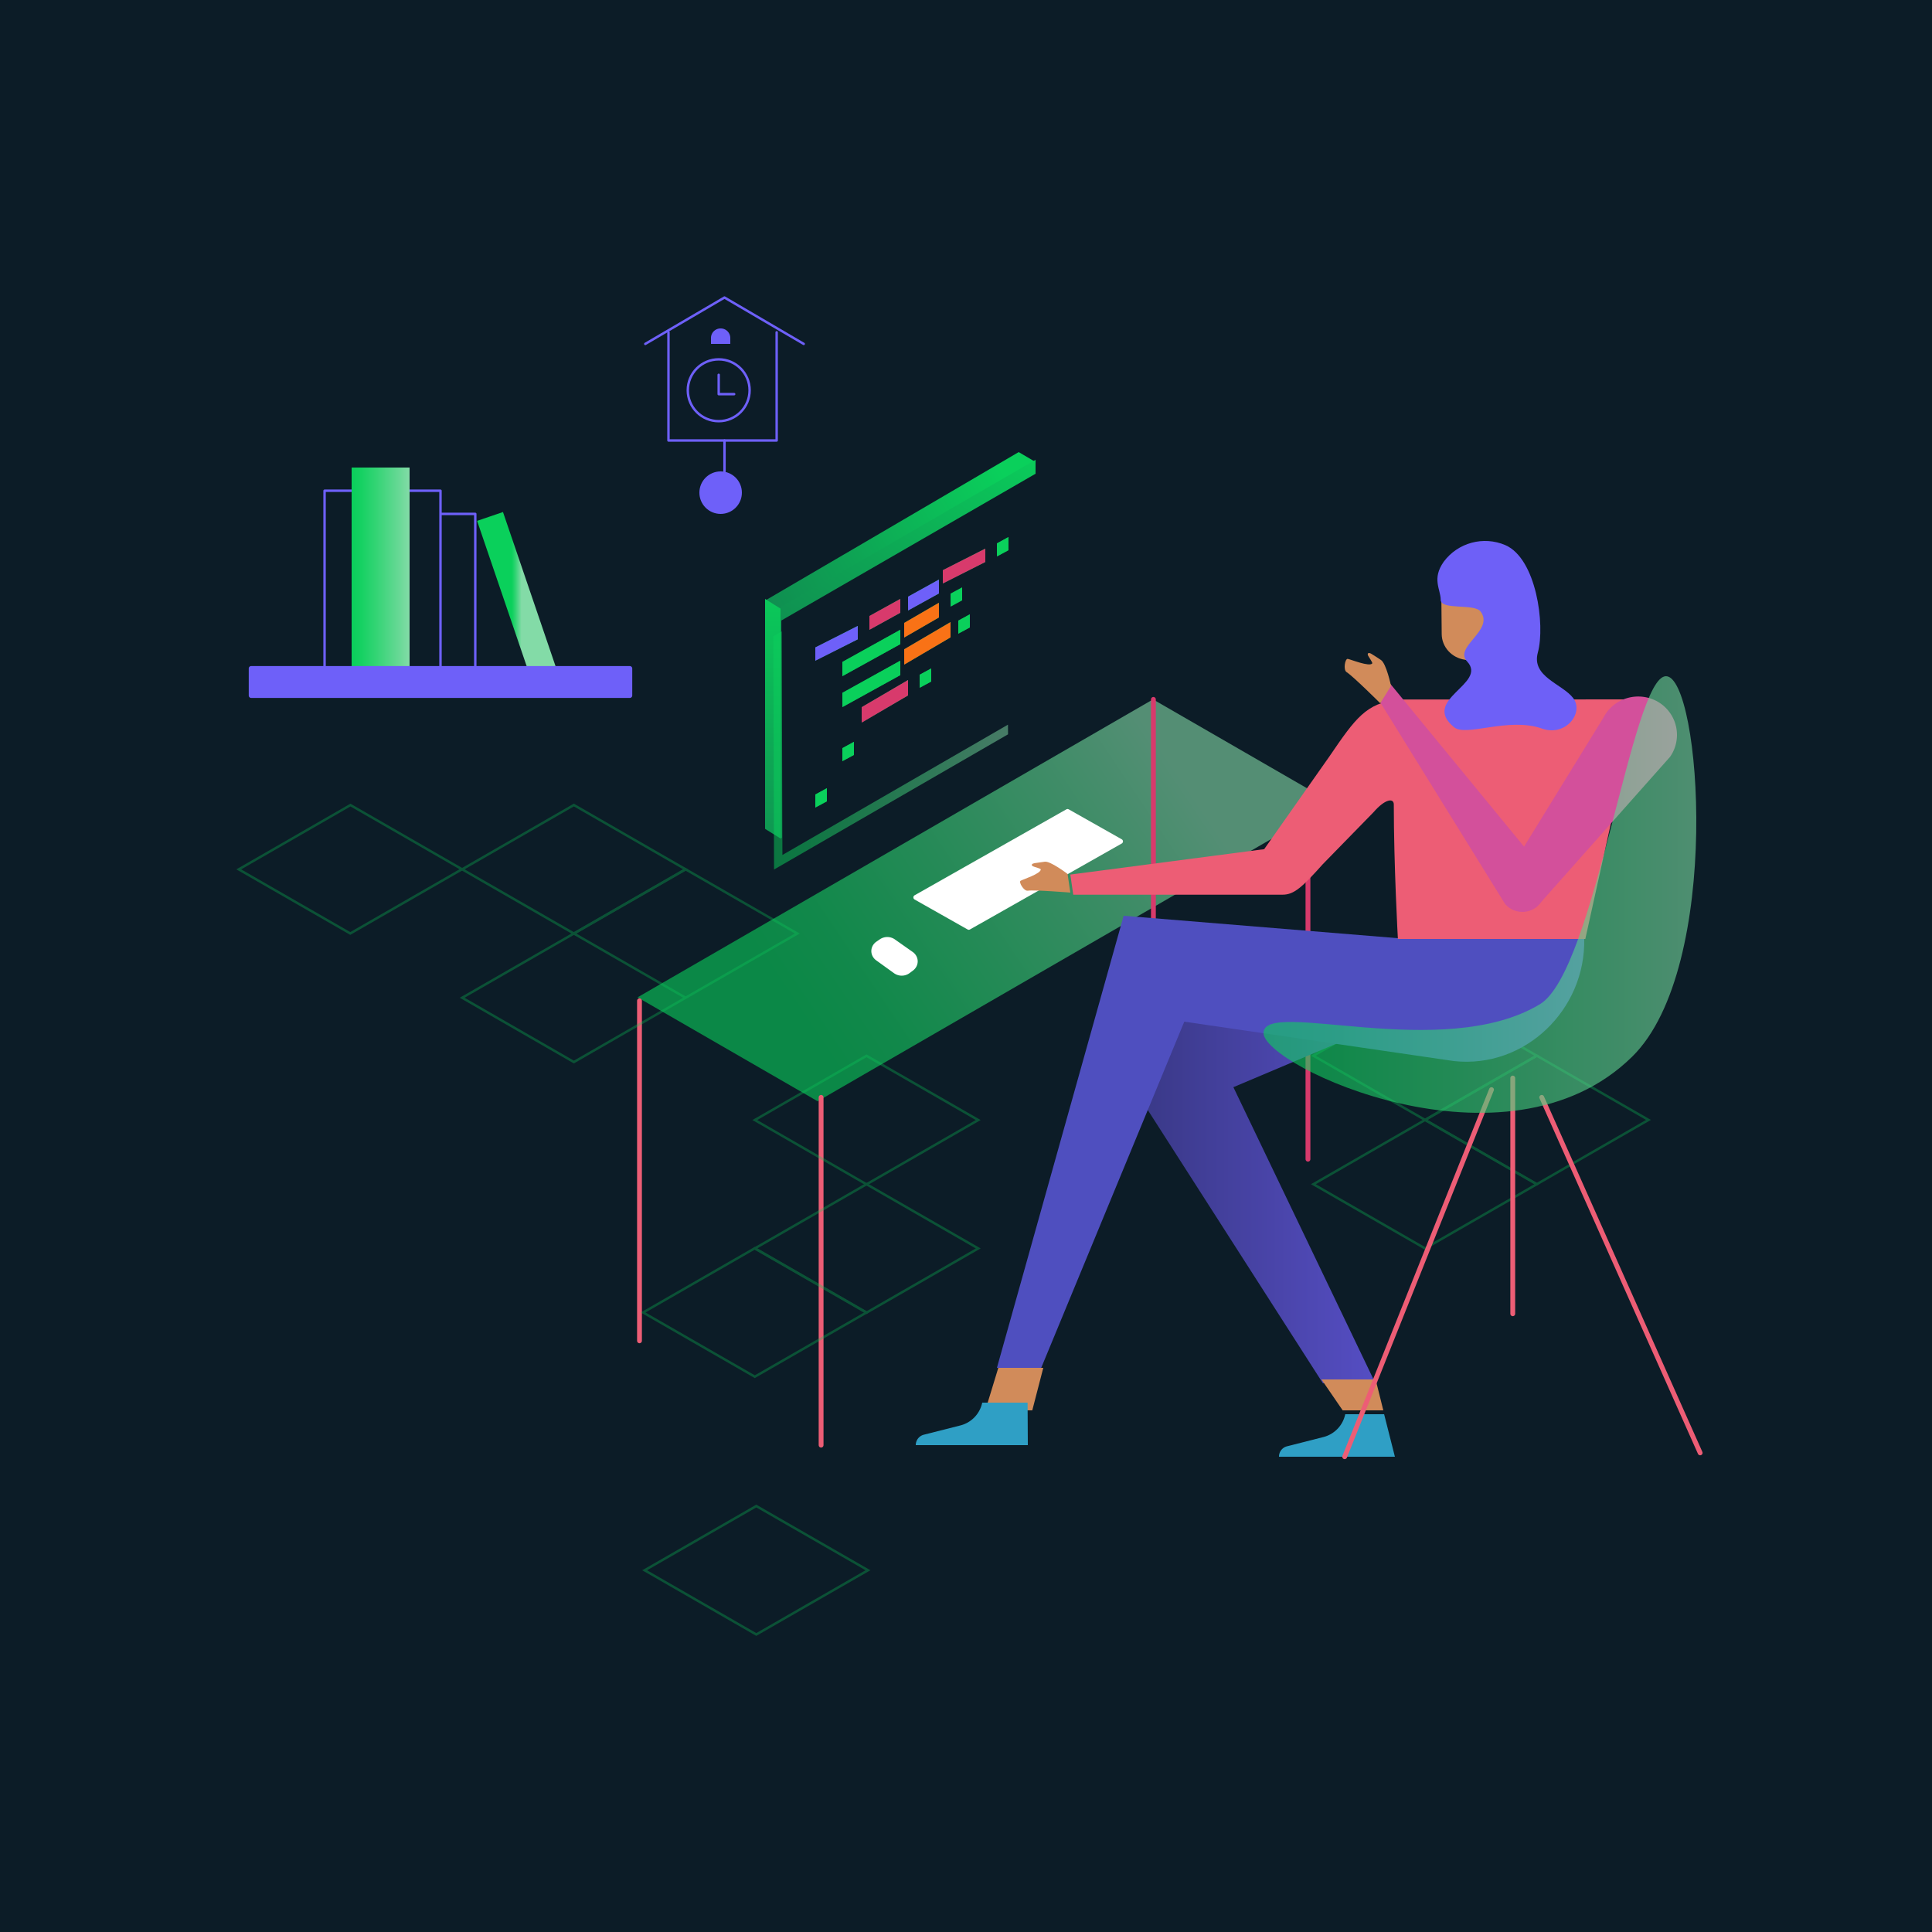 <svg xmlns="http://www.w3.org/2000/svg" xmlns:xlink="http://www.w3.org/1999/xlink" width="500" height="500"><rect width="100%" height="100%" fill="#0C1C27"/><linearGradient id="a"><stop offset="0" stop-color="#0ad05b"/><stop offset=".16" stop-color="#15d162"/><stop offset=".43" stop-color="#34d475"/><stop offset=".8" stop-color="#65d894"/><stop offset="1" stop-color="#83dba7"/></linearGradient><linearGradient id="c" x1="17.027%" x2="84.581%" y1="62.849%" y2="36.528%" xlink:href="#a"/><linearGradient id="d" x1="46.173%" x2="53.827%" y1="42.179%" y2="57.732%" xlink:href="#a"/><linearGradient id="e" x1="0%" x2="100%" y1="50%" y2="50%" xlink:href="#a"/><linearGradient id="f" x1="0%" x2="100%" y1="50%" y2="50%"><stop offset="0" stop-color="#36367f"/><stop offset="1" stop-color="#6e60f9"/></linearGradient><linearGradient id="g" x1="0%" x2="99.992%" y1="50.003%" y2="50.003%" xlink:href="#a"/><linearGradient id="b"><stop offset="0" stop-color="#0ad05b"/><stop offset=".31" stop-color="#0ea354"/><stop offset=".6" stop-color="#117f4e"/><stop offset=".84" stop-color="#12694a"/><stop offset="1" stop-color="#136149"/></linearGradient><linearGradient id="h" x1="95.449%" x2="-121.094%" y1="34.407%" y2="108.69%" xlink:href="#b"/><linearGradient id="i" x1="74.12%" x2="7.88%" y1="-9.04%" y2="152.542%" xlink:href="#b"/><linearGradient id="j" x1="74.12%" x2="7.88%" y1="-8.757%" y2="152.542%" xlink:href="#b"/><linearGradient id="k" x1="94.039%" x2="-26.528%" y1="1.048%" y2="134.932%" xlink:href="#b"/><linearGradient id="l" x1="97.266%" x2="-32.031%" y1="-19.963%" y2="171.455%" xlink:href="#b"/><linearGradient id="m" x1="91.23%" x2="-21.604%" y1=".911%" y2="135.237%" xlink:href="#b"/><linearGradient id="n" x1="91.123%" x2="-21.283%" y1=".823%" y2="135.347%" xlink:href="#b"/><linearGradient id="o" x1="93.169%" x2="-25%" y1="-12.323%" y2="158.018%" xlink:href="#b"/><linearGradient id="p" x1="74.3%" x2="7.88%" y1="-9.014%" y2="152.113%" xlink:href="#b"/><linearGradient id="q" x1="97.076%" x2="-31.774%" y1="-19.963%" y2="171.269%" xlink:href="#b"/><linearGradient id="r" x1="95.804%" x2="-29.545%" y1="-21.228%" y2="173.684%" xlink:href="#b"/><linearGradient id="s" x1="93.099%" x2="-24.899%" y1="-12.453%" y2="158.126%" xlink:href="#b"/><linearGradient id="t" x1="74.3%" x2="7.88%" y1="-8.732%" y2="152.394%" xlink:href="#b"/><linearGradient id="u" x1="94.048%" x2="-26.339%" y1="1.073%" y2="134.85%" xlink:href="#b"/><linearGradient id="v" x1="74.269%" x2="8%" y1="-8.708%" y2="152.247%" xlink:href="#b"/><linearGradient id="w" x1="68.169%" x2="-5.586%" y1="-20.541%" y2="149.253%" xlink:href="#b"/><linearGradient id="x" x1="50.015%" x2="49.952%" y1="-14.635%" y2="265.548%" xlink:href="#b"/><linearGradient id="y" x1="0%" x2="100%" y1="50.012%" y2="50.012%" xlink:href="#a"/><g fill="none" fill-rule="evenodd"><path d="M0 0h500v500H0z"/><g transform="translate(61 77)"><path fill="url(#c)" fill-rule="nonzero" d="M150.597 208L284 130.892 237.403 104 104 181.108z" opacity=".6"/><path stroke="#d83a6c" stroke-linecap="round" stroke-linejoin="round" stroke-width="1.25" d="M237.5 104v98M277.5 128v95"/><path stroke="#ed5d75" stroke-linecap="round" stroke-linejoin="round" stroke-width="1.25" d="M151.5 207v90M104.5 182v88"/><g stroke="#0ad05b" stroke-width=".63" opacity=".3"><path d="M307.81 212.835l28.91-16.621-28.91-16.637-28.912 16.637zM134.728 312.762l-28.896 16.621 28.896 16.621 28.91-16.621zM163.254 196.244l-28.91 16.622 28.91 16.636 28.911-16.636z"/><path d="M163.254 229.471l-28.91 16.622 28.91 16.621 28.911-16.621z"/><path d="M134.344 246.047l-28.911 16.621 28.91 16.621 28.911-16.62zM365.63 212.835l-28.91-16.621-28.91 16.62 28.91 16.637z"/><path d="M307.81 246.093l28.91-16.622-28.91-16.636-28.912 16.636zM87.517 164.595l28.911-16.621-28.91-16.637-28.912 16.637z"/><path d="M145.339 164.595l-28.911-16.621-28.91 16.62 28.91 16.622zM87.517 197.853l28.911-16.637-28.91-16.621-28.912 16.621zM58.56 147.958l-28.865-16.606L.785 147.99l28.864 16.59z"/></g><path stroke="#6e60f9" stroke-linecap="round" stroke-linejoin="round" stroke-width=".63" d="M23 50h9v47h-9zM44 50h9v47h-9zM53 56h9v42h-9z"/><path fill="url(#d)" fill-rule="nonzero" d="M69.1 55.528l7.075-.001-.008 42.205-7.074.001z" transform="rotate(-18.84 72.634 76.63)"/><path fill="url(#e)" fill-rule="nonzero" d="M30 44h15v54H30z"/><path fill="#6e60f9" fill-rule="nonzero" stroke="#6e60f9" stroke-linecap="round" stroke-linejoin="round" stroke-width="1.25" d="M4 96h98v7H4z"/><path stroke="#6e60f9" stroke-linecap="round" stroke-linejoin="round" stroke-width=".63" d="M106 12l20.492-12L147 12"/><circle cx="125" cy="24" r="8" stroke="#6e60f9" stroke-linecap="round" stroke-linejoin="round" stroke-width=".63"/><path stroke="#6e60f9" stroke-linecap="round" stroke-linejoin="round" stroke-width=".63" d="M125 20v5h4"/><path fill="#6e60f9" fill-rule="nonzero" d="M125.514 8A2.48 2.48 0 01128 10.458V12h-5v-1.542a2.465 2.465 0 01.743-1.749A2.493 2.493 0 01125.514 8z"/><path stroke="#6e60f9" stroke-linecap="round" stroke-linejoin="round" stroke-width=".63" d="M126.5 37v8"/><circle cx="125.5" cy="50.5" r="5.5" fill="#6e60f9" fill-rule="nonzero"/><path stroke="#6e60f9" stroke-linecap="round" stroke-linejoin="round" stroke-width=".63" d="M140 9v28h-28V9"/><path fill="#fff" fill-rule="nonzero" stroke="#fff" stroke-linecap="round" stroke-linejoin="round" stroke-width="1.25" d="M189.72 163L229 140.754 215.28 133 176 155.246z"/><path fill="#d18b5a" fill-rule="nonzero" d="M216 154s-9.214-.747-11.022-.488c-1.02.143-2.406-2.242-1.852-2.572.554-.33 5.293-1.839 5.22-2.945 0-.244-1.793-.646-2.056-.819-.525-.33-.204-.675.438-.79l2.638-.373c1.458-.245 5.92 3.16 5.92 3.16"/><path fill="url(#f)" fill-rule="nonzero" d="M301.259 166L226 194.597 281.373 281l13.544-.077L258.2 204.36 349 166h-25.352"/><path fill="#d18b5a" fill-rule="nonzero" d="M197.361 277H209l-2.848 11H194z"/><path fill="#2f9fc5" fill-rule="nonzero" d="M205 297h-29a2.775 2.775 0 012.092-2.701l9.466-2.4A7.717 7.717 0 00193.2 286h11.739z"/><path fill="#4f4fbf" fill-rule="nonzero" d="M302.077 165.909L229.798 160 197 277h11.464l37.028-89.594 69.781 10.2c18.392 2 34.162-13.345 33.718-31.697z"/><path fill="#ed5d75" fill-rule="nonzero" d="M363 104l-13.719 62h-48.508s-1.06-18.988-1.06-34.813c0-1.72-2.262-1.442-5.26 2.03l-13.089 13.408c-5.367 5.998-7.46 7.92-10.427 7.92h-54.183l-.754-5.207 50.169-6.572 16.918-24.056c6.797-9.982 9.458-13.64 17.656-14.679"/><path fill="#d18b5a" fill-rule="nonzero" d="M312 75.341l.111 11.77c.032 3.322 2.568 6.13 5.982 6.624 1.524.223 2.706 1.398 2.888 2.87l1.159 9.846c.222 1.786 6.839 2.549 6.839 2.549 1.87-.207 3.212-1.833 2.999-3.633l-3.73-31.46c-.215-1.8-1.905-3.091-3.776-2.885l-9.52 1.038c-1.706.216-2.975 1.626-2.952 3.281z"/><path fill="#d18b5a" fill-rule="nonzero" d="M322.935 83.794c1.068-2.054 2.574-2.242 3.423-1.082 1.19 1.568.93 6.602-2.547 6.273-3.478-.33-.876-5.19-.876-5.19z"/><path fill="#6e60f7" fill-rule="nonzero" d="M322.188 81.28c-1.622-2.18-10.302-.29-10.333-3.05s-2.342-5.398.766-9.836c3.667-4.96 10.284-6.75 15.966-4.315 7.99 3.477 10.363 20.572 8.404 27.815-1.714 6.313 6.383 8.067 9.185 11.818 2.801 3.752-1.944 10.02-8.129 7.839-8.603-3.05-19.625 2.21-22.717-.336-8.771-7.182 8.756-11.193 3.368-17.018-3.597-3.813 7.103-8.022 3.49-12.917z"/><path fill="#d3509b" fill-rule="nonzero" d="M353.963 108.732l-20.538 33.378-34.59-42.11-2.835 4.427 32.479 52.47a5.888 5.888 0 004.823 2.095 5.87 5.87 0 004.575-2.582l33.311-37.515a9.879 9.879 0 001.61-7.69 9.98 9.98 0 00-4.522-6.458 10.203 10.203 0 00-8.044-1.114 10.064 10.064 0 00-6.27 5.1z"/><path fill="#d18b5a" fill-rule="nonzero" d="M296.2 105s-7.037-7.013-8.695-8.048c-.938-.58-.407-3.53.282-3.436.688.095 5.63 2.134 6.35 1.177.156-.22-1.017-1.804-1.127-2.118-.188-.643.313-.722.907-.36s2.127 1.333 2.44 1.568c1.407.832 2.643 6.73 2.643 6.73M281 280h14.01l1.99 8h-10.515z"/><path fill="#2f9fc5" fill-rule="nonzero" d="M300 300h-30a2.759 2.759 0 012.085-2.701l9.435-2.4a7.706 7.706 0 005.625-5.899h10.065z"/><path stroke="#ed5d75" stroke-linecap="round" stroke-linejoin="round" stroke-width="1.25" d="M325 205l-38 95M338 207l41 92M330.5 202v61"/><g fill-rule="nonzero"><path fill="url(#g)" d="M370.159 98c-8.833 0-18.28 76.237-32.637 84.893-25.16 15.153-71.522-1.609-71.522 7.446 0 8.534 62.843 38.134 95.403 6.129C384.915 173.378 379.16 98 370.16 98z" opacity=".6"/><path fill="#fff" stroke="#fff" d="M170.375 166.577l4.597 3.237c.65.485 1.028 1.214 1.028 1.984s-.378 1.5-1.028 1.984l-.913.685a2.944 2.944 0 01-3.38 0l-4.597-3.315c-.682-.48-1.082-1.225-1.082-2.015s.4-1.535 1.082-2.015l.912-.622a2.925 2.925 0 013.38.077z"/><path fill="url(#h)" d="M157.525 66.422h.015l25.718-15.06L202.635 40 207 42.564l-22.823 13.367-22.823 13.366h-.015L141.365 81 137 78.436z"/><path fill="url(#i)" d="M152.985 127l.015 3.376-3 1.624v-3.376z"/><path fill="url(#j)" d="M159.985 115l.015 3.376-3 1.624v-3.376z"/><path fill="url(#k)" d="M161 88.445L150 94v-3.445L160.984 85z"/><path fill="url(#l)" d="M172 78v3.582L164 86v-3.582z"/><path fill="url(#m)" d="M172 89.697L157 98v-3.697L171.984 86z"/><path fill="url(#n)" d="M172 97.716L157.016 106l-.016-3.7 14.984-8.3z"/><path fill="url(#o)" d="M162 106.012L174 99v3.971L162.016 110z"/><path fill="url(#p)" d="M177 97.62l3-1.62v3.38l-2.985 1.62z"/><path fill="url(#q)" d="M182 76.582L174.016 81 174 77.418 181.984 73z"/><path fill="url(#r)" d="M173 84.21l8.984-5.21.016 3.79-9 5.21z"/><path fill="url(#s)" d="M173 91.036L185 84v3.947L173.016 95z"/><path fill="url(#p)" d="M188 78.38L185.015 80 185 76.62l3-1.62z"/><path fill="url(#t)" d="M189.985 82l.015 3.38-3 1.62v-3.38z"/><path fill="url(#u)" d="M193.984 65l.016 3.44L183.016 74 183 70.56z"/><path fill="url(#v)" d="M199.985 62l.015 3.385L197.015 67 197 63.63z"/><path fill="url(#w)" d="M207 42v3.604l-65.784 37.98v2.51l.154 53.69-.37.216V80.119l22.95-13.246v.016l20.1-11.613v-.03l22.904-13.215z"/><path fill="url(#x)" d="M137 78l4 2.51V140l-4-2.494z"/><path fill="url(#y)" d="M60.878 27.044L.321 62.032l-.03-8.882v-.015L.137 1.66 2.09.538l.015-.016L2.319.4l.154 53.565.015 4.302L60.863 24.54v.031z" opacity=".5" transform="translate(139 86)"/><path fill="#0ad05b" d="M172 97.716L157.016 106l-.016-3.7 14.984-8.3z"/><path fill="#d83a6c" d="M174 99v3.971L162.016 110l-.016-3.988z"/><path fill="#0ad05b" d="M180 96v3.38l-2.985 1.62-.015-3.38zM190 85.38L187 87v-3.38l2.985-1.62zM188 75v3.38L185.015 80 185 76.62zM200 65.385L197.015 67 197 63.63l2.985-1.63zM160 118.376L157 120v-3.376l2.985-1.624zM153 130.376L150 132v-3.376l2.985-1.624z"/><path fill="#f97216" d="M182 82.79L173 88v-3.79l8.984-5.21zM185 84v3.947L173.016 95 173 91.036z"/><path fill="#6e60f9" d="M161 88.445L150 94v-3.445L160.984 85z"/><path fill="#d83a6c" d="M172 78v3.582L164 86v-3.582z"/><path fill="#0ad05b" d="M172 89.697L157 98v-3.697L171.984 86z"/><path fill="#d83a6c" d="M194 68.44L183.016 74 183 70.56 193.984 65z"/><path fill="#6e60f9" d="M182 76.582L174.016 81 174 77.418 181.984 73z"/></g></g></g></svg>